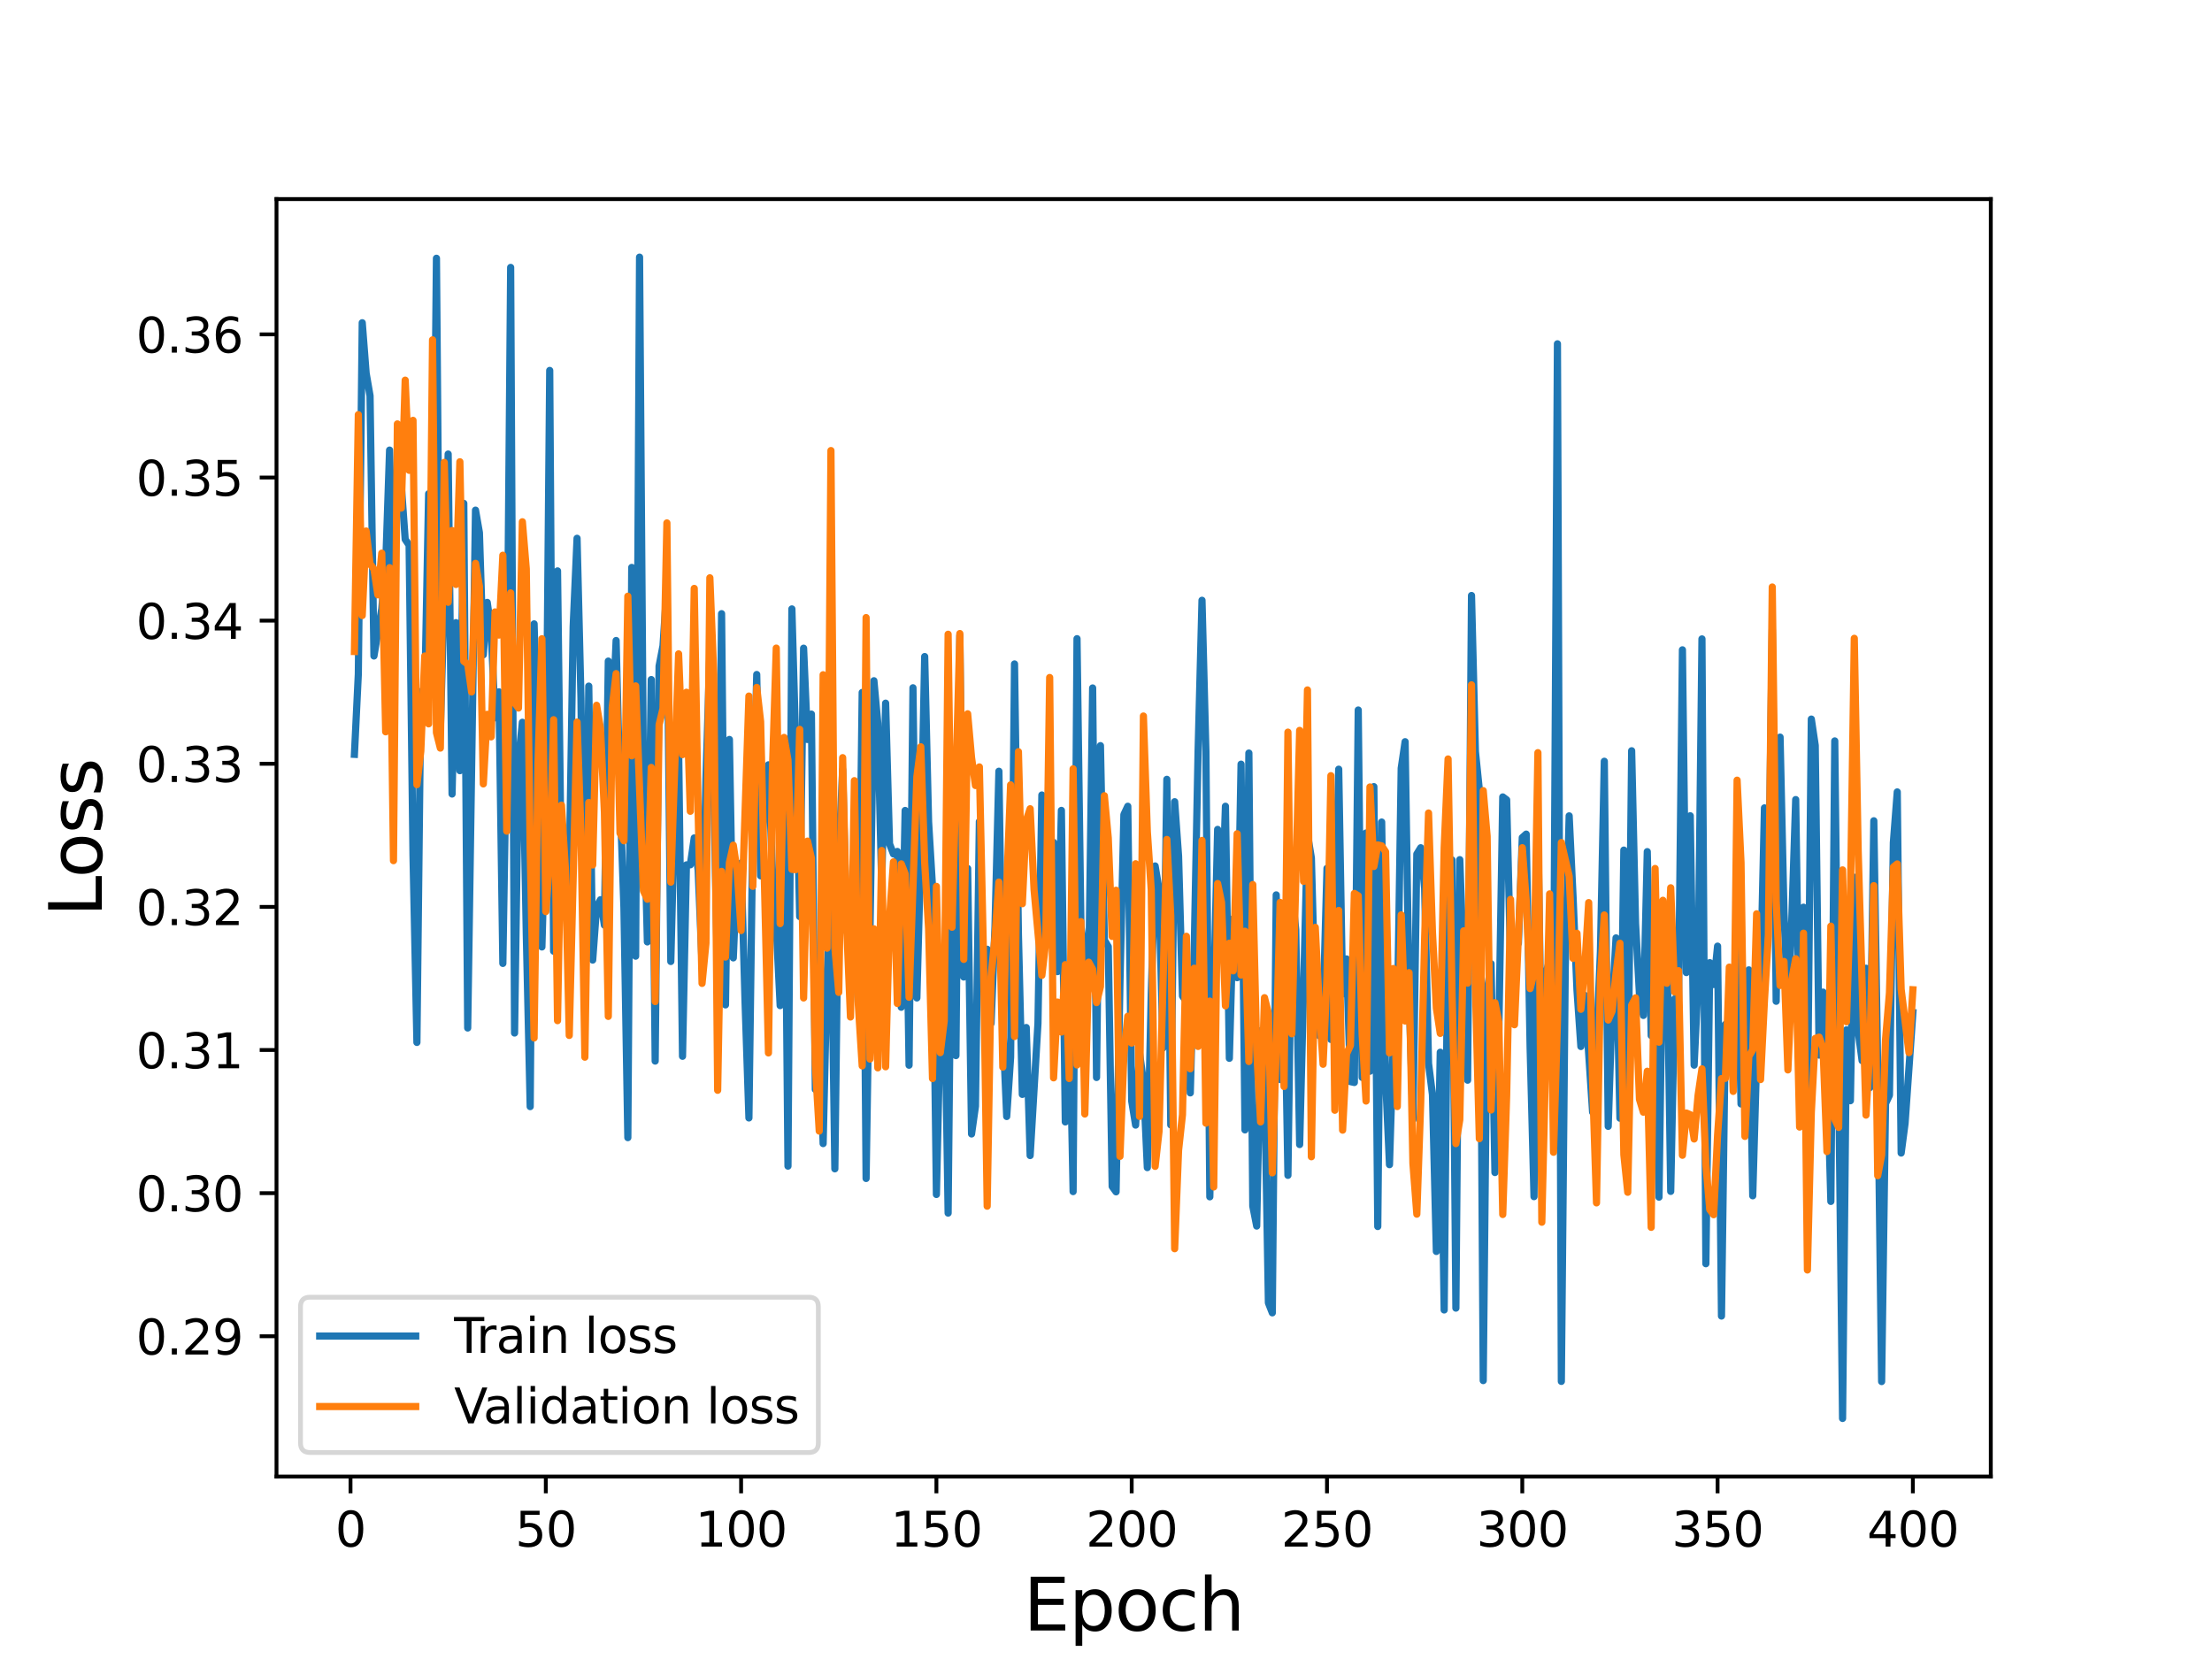 <?xml version="1.0" encoding="utf-8" standalone="no"?>
<!DOCTYPE svg PUBLIC "-//W3C//DTD SVG 1.1//EN"
  "http://www.w3.org/Graphics/SVG/1.1/DTD/svg11.dtd">
<svg height="345.6pt" version="1.1" viewBox="0 0 460.8 345.6" width="460.8pt" xmlns="http://www.w3.org/2000/svg" xmlns:xlink="http://www.w3.org/1999/xlink">
 <defs>
  <style type="text/css">*{stroke-linecap:butt;stroke-linejoin:round;}</style>
 </defs>
 <g id="figure_1">
  <g id="patch_1">
   <path d="M 0 345.6 
L 460.8 345.6 
L 460.8 0 
L 0 0 
z
" style="fill:#ffffff;"/>
  </g>
  <g id="axes_1">
   <g id="patch_2">
    <path d="M 57.6 307.584 
L 414.72 307.584 
L 414.72 41.472 
L 57.6 41.472 
z
" style="fill:#ffffff;"/>
   </g>
   <g id="matplotlib.axis_1">
    <g id="xtick_1">
     <g id="line2d_1">
      <defs>
       <path d="M 0 0 
L 0 3.5 
" id="mbfb930cbac" style="stroke:#000000;stroke-width:0.8;"/>
      </defs>
      <g>
       <use style="stroke:#000000;stroke-width:0.8;" x="73.019" xlink:href="#mbfb930cbac" y="307.584"/>
      </g>
     </g>
     <g id="text_1">
      <!-- 0 -->
      <g transform="translate(69.838 322.182)scale(0.1 -0.1)">
       <defs>
        <path d="M 2034 4250 
Q 1547 4250 1301 3770 
Q 1056 3291 1056 2328 
Q 1056 1369 1301 889 
Q 1547 409 2034 409 
Q 2525 409 2770 889 
Q 3016 1369 3016 2328 
Q 3016 3291 2770 3770 
Q 2525 4250 2034 4250 
z
M 2034 4750 
Q 2819 4750 3233 4129 
Q 3647 3509 3647 2328 
Q 3647 1150 3233 529 
Q 2819 -91 2034 -91 
Q 1250 -91 836 529 
Q 422 1150 422 2328 
Q 422 3509 836 4129 
Q 1250 4750 2034 4750 
z
" id="DejaVuSans-30" transform="scale(0.016)"/>
       </defs>
       <use xlink:href="#DejaVuSans-30"/>
      </g>
     </g>
    </g>
    <g id="xtick_2">
     <g id="line2d_2">
      <g>
       <use style="stroke:#000000;stroke-width:0.8;" x="113.703" xlink:href="#mbfb930cbac" y="307.584"/>
      </g>
     </g>
     <g id="text_2">
      <!-- 50 -->
      <g transform="translate(107.34 322.182)scale(0.1 -0.1)">
       <defs>
        <path d="M 691 4666 
L 3169 4666 
L 3169 4134 
L 1269 4134 
L 1269 2991 
Q 1406 3038 1543 3061 
Q 1681 3084 1819 3084 
Q 2600 3084 3056 2656 
Q 3513 2228 3513 1497 
Q 3513 744 3044 326 
Q 2575 -91 1722 -91 
Q 1428 -91 1123 -41 
Q 819 9 494 109 
L 494 744 
Q 775 591 1075 516 
Q 1375 441 1709 441 
Q 2250 441 2565 725 
Q 2881 1009 2881 1497 
Q 2881 1984 2565 2268 
Q 2250 2553 1709 2553 
Q 1456 2553 1204 2497 
Q 953 2441 691 2322 
L 691 4666 
z
" id="DejaVuSans-35" transform="scale(0.016)"/>
       </defs>
       <use xlink:href="#DejaVuSans-35"/>
       <use x="63.623" xlink:href="#DejaVuSans-30"/>
      </g>
     </g>
    </g>
    <g id="xtick_3">
     <g id="line2d_3">
      <g>
       <use style="stroke:#000000;stroke-width:0.8;" x="154.386" xlink:href="#mbfb930cbac" y="307.584"/>
      </g>
     </g>
     <g id="text_3">
      <!-- 100 -->
      <g transform="translate(144.842 322.182)scale(0.1 -0.1)">
       <defs>
        <path d="M 794 531 
L 1825 531 
L 1825 4091 
L 703 3866 
L 703 4441 
L 1819 4666 
L 2450 4666 
L 2450 531 
L 3481 531 
L 3481 0 
L 794 0 
L 794 531 
z
" id="DejaVuSans-31" transform="scale(0.016)"/>
       </defs>
       <use xlink:href="#DejaVuSans-31"/>
       <use x="63.623" xlink:href="#DejaVuSans-30"/>
       <use x="127.246" xlink:href="#DejaVuSans-30"/>
      </g>
     </g>
    </g>
    <g id="xtick_4">
     <g id="line2d_4">
      <g>
       <use style="stroke:#000000;stroke-width:0.8;" x="195.07" xlink:href="#mbfb930cbac" y="307.584"/>
      </g>
     </g>
     <g id="text_4">
      <!-- 150 -->
      <g transform="translate(185.526 322.182)scale(0.1 -0.1)">
       <use xlink:href="#DejaVuSans-31"/>
       <use x="63.623" xlink:href="#DejaVuSans-35"/>
       <use x="127.246" xlink:href="#DejaVuSans-30"/>
      </g>
     </g>
    </g>
    <g id="xtick_5">
     <g id="line2d_5">
      <g>
       <use style="stroke:#000000;stroke-width:0.8;" x="235.753" xlink:href="#mbfb930cbac" y="307.584"/>
      </g>
     </g>
     <g id="text_5">
      <!-- 200 -->
      <g transform="translate(226.209 322.182)scale(0.1 -0.1)">
       <defs>
        <path d="M 1228 531 
L 3431 531 
L 3431 0 
L 469 0 
L 469 531 
Q 828 903 1448 1529 
Q 2069 2156 2228 2338 
Q 2531 2678 2651 2914 
Q 2772 3150 2772 3378 
Q 2772 3750 2511 3984 
Q 2250 4219 1831 4219 
Q 1534 4219 1204 4116 
Q 875 4013 500 3803 
L 500 4441 
Q 881 4594 1212 4672 
Q 1544 4750 1819 4750 
Q 2544 4750 2975 4387 
Q 3406 4025 3406 3419 
Q 3406 3131 3298 2873 
Q 3191 2616 2906 2266 
Q 2828 2175 2409 1742 
Q 1991 1309 1228 531 
z
" id="DejaVuSans-32" transform="scale(0.016)"/>
       </defs>
       <use xlink:href="#DejaVuSans-32"/>
       <use x="63.623" xlink:href="#DejaVuSans-30"/>
       <use x="127.246" xlink:href="#DejaVuSans-30"/>
      </g>
     </g>
    </g>
    <g id="xtick_6">
     <g id="line2d_6">
      <g>
       <use style="stroke:#000000;stroke-width:0.8;" x="276.437" xlink:href="#mbfb930cbac" y="307.584"/>
      </g>
     </g>
     <g id="text_6">
      <!-- 250 -->
      <g transform="translate(266.893 322.182)scale(0.1 -0.1)">
       <use xlink:href="#DejaVuSans-32"/>
       <use x="63.623" xlink:href="#DejaVuSans-35"/>
       <use x="127.246" xlink:href="#DejaVuSans-30"/>
      </g>
     </g>
    </g>
    <g id="xtick_7">
     <g id="line2d_7">
      <g>
       <use style="stroke:#000000;stroke-width:0.8;" x="317.12" xlink:href="#mbfb930cbac" y="307.584"/>
      </g>
     </g>
     <g id="text_7">
      <!-- 300 -->
      <g transform="translate(307.576 322.182)scale(0.1 -0.1)">
       <defs>
        <path d="M 2597 2516 
Q 3050 2419 3304 2112 
Q 3559 1806 3559 1356 
Q 3559 666 3084 287 
Q 2609 -91 1734 -91 
Q 1441 -91 1130 -33 
Q 819 25 488 141 
L 488 750 
Q 750 597 1062 519 
Q 1375 441 1716 441 
Q 2309 441 2620 675 
Q 2931 909 2931 1356 
Q 2931 1769 2642 2001 
Q 2353 2234 1838 2234 
L 1294 2234 
L 1294 2753 
L 1863 2753 
Q 2328 2753 2575 2939 
Q 2822 3125 2822 3475 
Q 2822 3834 2567 4026 
Q 2313 4219 1838 4219 
Q 1578 4219 1281 4162 
Q 984 4106 628 3988 
L 628 4550 
Q 988 4650 1302 4700 
Q 1616 4750 1894 4750 
Q 2613 4750 3031 4423 
Q 3450 4097 3450 3541 
Q 3450 3153 3228 2886 
Q 3006 2619 2597 2516 
z
" id="DejaVuSans-33" transform="scale(0.016)"/>
       </defs>
       <use xlink:href="#DejaVuSans-33"/>
       <use x="63.623" xlink:href="#DejaVuSans-30"/>
       <use x="127.246" xlink:href="#DejaVuSans-30"/>
      </g>
     </g>
    </g>
    <g id="xtick_8">
     <g id="line2d_8">
      <g>
       <use style="stroke:#000000;stroke-width:0.8;" x="357.804" xlink:href="#mbfb930cbac" y="307.584"/>
      </g>
     </g>
     <g id="text_8">
      <!-- 350 -->
      <g transform="translate(348.26 322.182)scale(0.1 -0.1)">
       <use xlink:href="#DejaVuSans-33"/>
       <use x="63.623" xlink:href="#DejaVuSans-35"/>
       <use x="127.246" xlink:href="#DejaVuSans-30"/>
      </g>
     </g>
    </g>
    <g id="xtick_9">
     <g id="line2d_9">
      <g>
       <use style="stroke:#000000;stroke-width:0.8;" x="398.487" xlink:href="#mbfb930cbac" y="307.584"/>
      </g>
     </g>
     <g id="text_9">
      <!-- 400 -->
      <g transform="translate(388.944 322.182)scale(0.1 -0.1)">
       <defs>
        <path d="M 2419 4116 
L 825 1625 
L 2419 1625 
L 2419 4116 
z
M 2253 4666 
L 3047 4666 
L 3047 1625 
L 3713 1625 
L 3713 1100 
L 3047 1100 
L 3047 0 
L 2419 0 
L 2419 1100 
L 313 1100 
L 313 1709 
L 2253 4666 
z
" id="DejaVuSans-34" transform="scale(0.016)"/>
       </defs>
       <use xlink:href="#DejaVuSans-34"/>
       <use x="63.623" xlink:href="#DejaVuSans-30"/>
       <use x="127.246" xlink:href="#DejaVuSans-30"/>
      </g>
     </g>
    </g>
    <g id="text_10">
     <!-- Epoch -->
     <g transform="translate(213.194 339.66)scale(0.15 -0.15)">
      <defs>
       <path d="M 628 4666 
L 3578 4666 
L 3578 4134 
L 1259 4134 
L 1259 2753 
L 3481 2753 
L 3481 2222 
L 1259 2222 
L 1259 531 
L 3634 531 
L 3634 0 
L 628 0 
L 628 4666 
z
" id="DejaVuSans-45" transform="scale(0.016)"/>
       <path d="M 1159 525 
L 1159 -1331 
L 581 -1331 
L 581 3500 
L 1159 3500 
L 1159 2969 
Q 1341 3281 1617 3432 
Q 1894 3584 2278 3584 
Q 2916 3584 3314 3078 
Q 3713 2572 3713 1747 
Q 3713 922 3314 415 
Q 2916 -91 2278 -91 
Q 1894 -91 1617 61 
Q 1341 213 1159 525 
z
M 3116 1747 
Q 3116 2381 2855 2742 
Q 2594 3103 2138 3103 
Q 1681 3103 1420 2742 
Q 1159 2381 1159 1747 
Q 1159 1113 1420 752 
Q 1681 391 2138 391 
Q 2594 391 2855 752 
Q 3116 1113 3116 1747 
z
" id="DejaVuSans-70" transform="scale(0.016)"/>
       <path d="M 1959 3097 
Q 1497 3097 1228 2736 
Q 959 2375 959 1747 
Q 959 1119 1226 758 
Q 1494 397 1959 397 
Q 2419 397 2687 759 
Q 2956 1122 2956 1747 
Q 2956 2369 2687 2733 
Q 2419 3097 1959 3097 
z
M 1959 3584 
Q 2709 3584 3137 3096 
Q 3566 2609 3566 1747 
Q 3566 888 3137 398 
Q 2709 -91 1959 -91 
Q 1206 -91 779 398 
Q 353 888 353 1747 
Q 353 2609 779 3096 
Q 1206 3584 1959 3584 
z
" id="DejaVuSans-6f" transform="scale(0.016)"/>
       <path d="M 3122 3366 
L 3122 2828 
Q 2878 2963 2633 3030 
Q 2388 3097 2138 3097 
Q 1578 3097 1268 2742 
Q 959 2388 959 1747 
Q 959 1106 1268 751 
Q 1578 397 2138 397 
Q 2388 397 2633 464 
Q 2878 531 3122 666 
L 3122 134 
Q 2881 22 2623 -34 
Q 2366 -91 2075 -91 
Q 1284 -91 818 406 
Q 353 903 353 1747 
Q 353 2603 823 3093 
Q 1294 3584 2113 3584 
Q 2378 3584 2631 3529 
Q 2884 3475 3122 3366 
z
" id="DejaVuSans-63" transform="scale(0.016)"/>
       <path d="M 3513 2113 
L 3513 0 
L 2938 0 
L 2938 2094 
Q 2938 2591 2744 2837 
Q 2550 3084 2163 3084 
Q 1697 3084 1428 2787 
Q 1159 2491 1159 1978 
L 1159 0 
L 581 0 
L 581 4863 
L 1159 4863 
L 1159 2956 
Q 1366 3272 1645 3428 
Q 1925 3584 2291 3584 
Q 2894 3584 3203 3211 
Q 3513 2838 3513 2113 
z
" id="DejaVuSans-68" transform="scale(0.016)"/>
      </defs>
      <use xlink:href="#DejaVuSans-45"/>
      <use x="63.184" xlink:href="#DejaVuSans-70"/>
      <use x="126.66" xlink:href="#DejaVuSans-6f"/>
      <use x="187.842" xlink:href="#DejaVuSans-63"/>
      <use x="242.822" xlink:href="#DejaVuSans-68"/>
     </g>
    </g>
   </g>
   <g id="matplotlib.axis_2">
    <g id="ytick_1">
     <g id="line2d_10">
      <defs>
       <path d="M 0 0 
L -3.5 0 
" id="m2e2a58f5d6" style="stroke:#000000;stroke-width:0.8;"/>
      </defs>
      <g>
       <use style="stroke:#000000;stroke-width:0.8;" x="57.6" xlink:href="#m2e2a58f5d6" y="278.366"/>
      </g>
     </g>
     <g id="text_11">
      <!-- 0.29 -->
      <g transform="translate(28.334 282.165)scale(0.1 -0.1)">
       <defs>
        <path d="M 684 794 
L 1344 794 
L 1344 0 
L 684 0 
L 684 794 
z
" id="DejaVuSans-2e" transform="scale(0.016)"/>
        <path d="M 703 97 
L 703 672 
Q 941 559 1184 500 
Q 1428 441 1663 441 
Q 2288 441 2617 861 
Q 2947 1281 2994 2138 
Q 2813 1869 2534 1725 
Q 2256 1581 1919 1581 
Q 1219 1581 811 2004 
Q 403 2428 403 3163 
Q 403 3881 828 4315 
Q 1253 4750 1959 4750 
Q 2769 4750 3195 4129 
Q 3622 3509 3622 2328 
Q 3622 1225 3098 567 
Q 2575 -91 1691 -91 
Q 1453 -91 1209 -44 
Q 966 3 703 97 
z
M 1959 2075 
Q 2384 2075 2632 2365 
Q 2881 2656 2881 3163 
Q 2881 3666 2632 3958 
Q 2384 4250 1959 4250 
Q 1534 4250 1286 3958 
Q 1038 3666 1038 3163 
Q 1038 2656 1286 2365 
Q 1534 2075 1959 2075 
z
" id="DejaVuSans-39" transform="scale(0.016)"/>
       </defs>
       <use xlink:href="#DejaVuSans-30"/>
       <use x="63.623" xlink:href="#DejaVuSans-2e"/>
       <use x="95.41" xlink:href="#DejaVuSans-32"/>
       <use x="159.033" xlink:href="#DejaVuSans-39"/>
      </g>
     </g>
    </g>
    <g id="ytick_2">
     <g id="line2d_11">
      <g>
       <use style="stroke:#000000;stroke-width:0.8;" x="57.6" xlink:href="#m2e2a58f5d6" y="248.551"/>
      </g>
     </g>
     <g id="text_12">
      <!-- 0.30 -->
      <g transform="translate(28.334 252.35)scale(0.1 -0.1)">
       <use xlink:href="#DejaVuSans-30"/>
       <use x="63.623" xlink:href="#DejaVuSans-2e"/>
       <use x="95.41" xlink:href="#DejaVuSans-33"/>
       <use x="159.033" xlink:href="#DejaVuSans-30"/>
      </g>
     </g>
    </g>
    <g id="ytick_3">
     <g id="line2d_12">
      <g>
       <use style="stroke:#000000;stroke-width:0.8;" x="57.6" xlink:href="#m2e2a58f5d6" y="218.735"/>
      </g>
     </g>
     <g id="text_13">
      <!-- 0.31 -->
      <g transform="translate(28.334 222.535)scale(0.1 -0.1)">
       <use xlink:href="#DejaVuSans-30"/>
       <use x="63.623" xlink:href="#DejaVuSans-2e"/>
       <use x="95.41" xlink:href="#DejaVuSans-33"/>
       <use x="159.033" xlink:href="#DejaVuSans-31"/>
      </g>
     </g>
    </g>
    <g id="ytick_4">
     <g id="line2d_13">
      <g>
       <use style="stroke:#000000;stroke-width:0.8;" x="57.6" xlink:href="#m2e2a58f5d6" y="188.92"/>
      </g>
     </g>
     <g id="text_14">
      <!-- 0.32 -->
      <g transform="translate(28.334 192.719)scale(0.1 -0.1)">
       <use xlink:href="#DejaVuSans-30"/>
       <use x="63.623" xlink:href="#DejaVuSans-2e"/>
       <use x="95.41" xlink:href="#DejaVuSans-33"/>
       <use x="159.033" xlink:href="#DejaVuSans-32"/>
      </g>
     </g>
    </g>
    <g id="ytick_5">
     <g id="line2d_14">
      <g>
       <use style="stroke:#000000;stroke-width:0.8;" x="57.6" xlink:href="#m2e2a58f5d6" y="159.105"/>
      </g>
     </g>
     <g id="text_15">
      <!-- 0.33 -->
      <g transform="translate(28.334 162.904)scale(0.1 -0.1)">
       <use xlink:href="#DejaVuSans-30"/>
       <use x="63.623" xlink:href="#DejaVuSans-2e"/>
       <use x="95.41" xlink:href="#DejaVuSans-33"/>
       <use x="159.033" xlink:href="#DejaVuSans-33"/>
      </g>
     </g>
    </g>
    <g id="ytick_6">
     <g id="line2d_15">
      <g>
       <use style="stroke:#000000;stroke-width:0.8;" x="57.6" xlink:href="#m2e2a58f5d6" y="129.289"/>
      </g>
     </g>
     <g id="text_16">
      <!-- 0.34 -->
      <g transform="translate(28.334 133.089)scale(0.1 -0.1)">
       <use xlink:href="#DejaVuSans-30"/>
       <use x="63.623" xlink:href="#DejaVuSans-2e"/>
       <use x="95.41" xlink:href="#DejaVuSans-33"/>
       <use x="159.033" xlink:href="#DejaVuSans-34"/>
      </g>
     </g>
    </g>
    <g id="ytick_7">
     <g id="line2d_16">
      <g>
       <use style="stroke:#000000;stroke-width:0.8;" x="57.6" xlink:href="#m2e2a58f5d6" y="99.474"/>
      </g>
     </g>
     <g id="text_17">
      <!-- 0.35 -->
      <g transform="translate(28.334 103.273)scale(0.1 -0.1)">
       <use xlink:href="#DejaVuSans-30"/>
       <use x="63.623" xlink:href="#DejaVuSans-2e"/>
       <use x="95.41" xlink:href="#DejaVuSans-33"/>
       <use x="159.033" xlink:href="#DejaVuSans-35"/>
      </g>
     </g>
    </g>
    <g id="ytick_8">
     <g id="line2d_17">
      <g>
       <use style="stroke:#000000;stroke-width:0.8;" x="57.6" xlink:href="#m2e2a58f5d6" y="69.659"/>
      </g>
     </g>
     <g id="text_18">
      <!-- 0.36 -->
      <g transform="translate(28.334 73.458)scale(0.1 -0.1)">
       <defs>
        <path d="M 2113 2584 
Q 1688 2584 1439 2293 
Q 1191 2003 1191 1497 
Q 1191 994 1439 701 
Q 1688 409 2113 409 
Q 2538 409 2786 701 
Q 3034 994 3034 1497 
Q 3034 2003 2786 2293 
Q 2538 2584 2113 2584 
z
M 3366 4563 
L 3366 3988 
Q 3128 4100 2886 4159 
Q 2644 4219 2406 4219 
Q 1781 4219 1451 3797 
Q 1122 3375 1075 2522 
Q 1259 2794 1537 2939 
Q 1816 3084 2150 3084 
Q 2853 3084 3261 2657 
Q 3669 2231 3669 1497 
Q 3669 778 3244 343 
Q 2819 -91 2113 -91 
Q 1303 -91 875 529 
Q 447 1150 447 2328 
Q 447 3434 972 4092 
Q 1497 4750 2381 4750 
Q 2619 4750 2861 4703 
Q 3103 4656 3366 4563 
z
" id="DejaVuSans-36" transform="scale(0.016)"/>
       </defs>
       <use xlink:href="#DejaVuSans-30"/>
       <use x="63.623" xlink:href="#DejaVuSans-2e"/>
       <use x="95.41" xlink:href="#DejaVuSans-33"/>
       <use x="159.033" xlink:href="#DejaVuSans-36"/>
      </g>
     </g>
    </g>
    <g id="text_19">
     <!-- Loss -->
     <g transform="translate(21.215 190.979)rotate(-90)scale(0.15 -0.15)">
      <defs>
       <path d="M 628 4666 
L 1259 4666 
L 1259 531 
L 3531 531 
L 3531 0 
L 628 0 
L 628 4666 
z
" id="DejaVuSans-4c" transform="scale(0.016)"/>
       <path d="M 2834 3397 
L 2834 2853 
Q 2591 2978 2328 3040 
Q 2066 3103 1784 3103 
Q 1356 3103 1142 2972 
Q 928 2841 928 2578 
Q 928 2378 1081 2264 
Q 1234 2150 1697 2047 
L 1894 2003 
Q 2506 1872 2764 1633 
Q 3022 1394 3022 966 
Q 3022 478 2636 193 
Q 2250 -91 1575 -91 
Q 1294 -91 989 -36 
Q 684 19 347 128 
L 347 722 
Q 666 556 975 473 
Q 1284 391 1588 391 
Q 1994 391 2212 530 
Q 2431 669 2431 922 
Q 2431 1156 2273 1281 
Q 2116 1406 1581 1522 
L 1381 1569 
Q 847 1681 609 1914 
Q 372 2147 372 2553 
Q 372 3047 722 3315 
Q 1072 3584 1716 3584 
Q 2034 3584 2315 3537 
Q 2597 3491 2834 3397 
z
" id="DejaVuSans-73" transform="scale(0.016)"/>
      </defs>
      <use xlink:href="#DejaVuSans-4c"/>
      <use x="53.963" xlink:href="#DejaVuSans-6f"/>
      <use x="115.145" xlink:href="#DejaVuSans-73"/>
      <use x="167.244" xlink:href="#DejaVuSans-73"/>
     </g>
    </g>
   </g>
   <g id="line2d_18">
    <path clip-path="url(#pc5de8c504d)" d="M 73.833 157.142 
L 74.646 140.411 
L 75.46 67.232 
L 76.274 77.742 
L 77.087 82.456 
L 77.901 136.654 
L 79.528 126.823 
L 80.342 117.758 
L 81.156 93.764 
L 81.969 123.819 
L 82.783 101.076 
L 83.597 101.078 
L 84.41 112.359 
L 85.224 113.568 
L 86.038 178.24 
L 86.851 217.155 
L 87.665 144.065 
L 88.479 144.93 
L 89.292 102.857 
L 90.106 136.716 
L 90.92 53.802 
L 91.733 152.375 
L 93.361 94.585 
L 94.174 165.408 
L 94.988 129.711 
L 95.802 160.547 
L 96.616 104.859 
L 97.429 214.148 
L 99.057 106.274 
L 99.87 110.959 
L 100.684 136.411 
L 101.498 125.492 
L 102.311 131.283 
L 103.125 149.53 
L 103.939 144.12 
L 104.752 200.698 
L 105.566 151.355 
L 106.38 55.706 
L 107.193 215.197 
L 108.007 158.47 
L 108.821 150.466 
L 109.634 194.557 
L 110.448 230.524 
L 111.262 129.965 
L 112.075 157.162 
L 112.889 197.266 
L 113.703 167.956 
L 114.516 77.171 
L 115.33 198.15 
L 116.144 118.929 
L 116.957 184.717 
L 117.771 188.521 
L 118.585 181.821 
L 119.398 130.592 
L 120.212 112.14 
L 121.026 145.48 
L 121.839 209.176 
L 122.653 142.929 
L 123.467 199.997 
L 124.28 188.906 
L 125.094 187.432 
L 125.908 192.724 
L 126.721 137.719 
L 127.535 152.016 
L 128.349 133.432 
L 129.162 166.204 
L 129.976 189.131 
L 130.79 236.99 
L 131.603 118.206 
L 132.417 199.187 
L 133.231 53.568 
L 134.044 163.618 
L 134.858 196.216 
L 135.672 141.564 
L 136.485 221.038 
L 137.299 138.756 
L 138.113 134.517 
L 138.926 122.401 
L 139.74 200.293 
L 140.554 168.238 
L 141.367 155.733 
L 142.181 220.042 
L 142.995 180.171 
L 143.808 180.156 
L 144.622 174.557 
L 145.436 181.274 
L 146.249 200.687 
L 147.063 162.205 
L 147.877 135.876 
L 148.69 163.848 
L 149.504 205.119 
L 150.318 127.843 
L 151.131 209.336 
L 151.945 154.044 
L 152.759 199.543 
L 153.572 180.332 
L 154.386 179.78 
L 155.2 208.486 
L 156.013 232.888 
L 156.827 172.559 
L 157.641 140.51 
L 158.454 182.452 
L 159.268 166.491 
L 160.082 159.324 
L 160.895 181.096 
L 161.709 193.159 
L 162.523 209.486 
L 163.336 153.75 
L 164.15 242.923 
L 164.964 126.85 
L 165.777 155.736 
L 166.591 190.94 
L 167.405 135.031 
L 168.219 154.052 
L 169.032 148.76 
L 169.846 226.946 
L 170.66 213.064 
L 171.473 238.229 
L 172.287 203.177 
L 173.101 186.498 
L 173.914 243.486 
L 174.728 178.058 
L 175.542 160.345 
L 176.355 193.991 
L 177.169 184.897 
L 177.983 195.269 
L 178.796 208.992 
L 179.61 144.253 
L 180.424 245.495 
L 182.051 141.808 
L 182.865 150.665 
L 183.678 184.627 
L 184.492 146.483 
L 185.306 175.791 
L 186.119 177.894 
L 186.933 177.377 
L 187.747 209.828 
L 188.56 168.834 
L 189.374 221.9 
L 190.188 143.278 
L 191.001 207.891 
L 191.815 177.238 
L 192.629 136.772 
L 193.442 171.178 
L 194.256 184.716 
L 195.07 248.827 
L 195.883 212.579 
L 196.697 200.391 
L 197.511 252.708 
L 198.324 170.802 
L 199.138 219.897 
L 199.952 132.392 
L 200.765 203.525 
L 201.579 180.915 
L 202.393 236.223 
L 203.206 230.448 
L 204.02 171.146 
L 204.834 206.115 
L 205.647 197.746 
L 206.461 213.185 
L 207.275 193.059 
L 208.088 160.662 
L 208.902 213.79 
L 209.716 232.585 
L 210.529 220.263 
L 211.343 138.314 
L 212.157 194.67 
L 212.97 227.984 
L 213.784 214.054 
L 214.598 240.72 
L 216.225 213.198 
L 217.039 165.615 
L 217.852 193.443 
L 218.666 196.403 
L 219.48 175.483 
L 220.293 202.405 
L 221.107 168.82 
L 221.921 233.718 
L 222.734 207.215 
L 223.548 248.229 
L 224.362 133.049 
L 225.175 192.9 
L 225.989 198.458 
L 226.803 202.851 
L 227.616 143.316 
L 228.43 224.459 
L 229.244 155.333 
L 230.057 195.834 
L 230.871 197.199 
L 231.685 247.159 
L 232.498 248.277 
L 233.312 204.387 
L 234.126 169.691 
L 234.939 167.957 
L 235.753 229.368 
L 236.567 234.377 
L 237.381 219.286 
L 238.194 225.338 
L 239.008 243.233 
L 239.822 207.139 
L 240.635 180.398 
L 241.449 185.288 
L 242.263 218.319 
L 243.076 162.349 
L 243.89 234.339 
L 244.704 167.013 
L 245.517 178.347 
L 246.331 207.477 
L 247.145 208.649 
L 247.958 227.669 
L 248.772 197.963 
L 249.586 156.354 
L 250.399 125.05 
L 251.213 156.505 
L 252.027 249.32 
L 252.84 207.268 
L 253.654 172.781 
L 254.468 192.188 
L 255.281 167.955 
L 256.095 220.464 
L 256.909 191.371 
L 257.722 203.671 
L 258.536 159.19 
L 259.35 235.377 
L 260.163 156.875 
L 260.977 251.251 
L 261.791 255.41 
L 262.604 214.718 
L 263.418 224.091 
L 264.232 271.411 
L 265.045 273.487 
L 265.859 186.424 
L 266.673 224.886 
L 267.486 198.237 
L 268.3 244.841 
L 269.114 185.469 
L 269.927 193.664 
L 270.741 238.426 
L 272.368 173.806 
L 273.182 178.73 
L 273.996 208.619 
L 274.809 215.743 
L 275.623 210.567 
L 276.437 180.887 
L 277.25 216.53 
L 278.064 192.442 
L 278.878 160.239 
L 279.691 207.067 
L 280.505 199.759 
L 281.319 225.317 
L 282.132 225.501 
L 282.946 147.908 
L 283.76 224.446 
L 284.573 173.53 
L 285.387 223.159 
L 286.201 163.872 
L 287.014 255.503 
L 287.828 171.246 
L 288.642 224.69 
L 289.455 242.619 
L 290.269 216.393 
L 291.083 213.259 
L 291.896 160.041 
L 292.71 154.51 
L 293.524 206.58 
L 294.337 233.282 
L 295.151 177.922 
L 295.965 176.6 
L 296.778 185.073 
L 297.592 221.542 
L 298.406 228.035 
L 299.219 260.699 
L 300.033 219.2 
L 300.847 272.889 
L 301.66 188.786 
L 302.474 179.131 
L 303.288 272.503 
L 304.101 179.083 
L 305.729 225.024 
L 306.543 124.052 
L 307.356 156.547 
L 308.17 164.508 
L 308.984 287.6 
L 309.797 206.642 
L 310.611 200.752 
L 311.425 244.259 
L 312.238 214.397 
L 313.052 166.015 
L 313.866 166.622 
L 314.679 200.166 
L 315.493 197.051 
L 316.307 196.51 
L 317.12 174.486 
L 317.934 173.763 
L 318.748 218.116 
L 319.561 249.283 
L 320.375 172.693 
L 321.189 225.542 
L 322.002 203.011 
L 322.816 199.9 
L 323.63 212.425 
L 324.443 71.623 
L 325.257 287.768 
L 326.071 201.52 
L 326.884 169.96 
L 327.698 186.842 
L 328.512 206.248 
L 329.325 218.005 
L 330.139 207.338 
L 331.766 231.679 
L 332.58 217.784 
L 333.394 198.253 
L 334.207 158.588 
L 335.021 234.64 
L 335.835 209.547 
L 336.648 195.382 
L 337.462 232.94 
L 338.276 177.093 
L 339.089 231.458 
L 339.903 156.395 
L 340.717 192.313 
L 341.53 207.184 
L 342.344 211.532 
L 343.158 177.411 
L 343.971 215.725 
L 344.785 207.837 
L 345.599 249.388 
L 346.412 192.183 
L 347.226 194.129 
L 348.04 248.187 
L 348.853 208.085 
L 349.667 208.18 
L 350.481 135.37 
L 351.294 202.605 
L 352.108 169.94 
L 352.922 221.89 
L 353.735 204.659 
L 354.549 133.096 
L 355.363 263.256 
L 356.176 200.54 
L 356.99 205.093 
L 357.804 197.099 
L 358.617 274.155 
L 359.431 213.392 
L 360.245 218.524 
L 361.058 208.719 
L 361.872 192.711 
L 362.686 229.975 
L 363.499 228.724 
L 364.313 202.042 
L 365.127 249.105 
L 365.94 220.533 
L 366.754 204.103 
L 367.568 168.298 
L 368.381 189.278 
L 369.195 131.179 
L 370.009 208.583 
L 370.822 153.557 
L 371.636 189.963 
L 372.45 210.547 
L 373.263 191.624 
L 374.077 166.567 
L 374.891 220.562 
L 375.704 188.989 
L 376.518 232.076 
L 377.332 149.799 
L 378.146 155.285 
L 378.959 219.794 
L 379.773 206.675 
L 380.587 221.574 
L 381.4 250.277 
L 382.214 154.351 
L 383.841 295.488 
L 384.655 214.536 
L 385.469 229.299 
L 386.282 182.745 
L 387.096 214.851 
L 387.91 220.955 
L 388.723 201.703 
L 389.537 226.571 
L 390.351 170.984 
L 391.164 223.048 
L 391.978 287.799 
L 392.792 229.89 
L 393.605 228.158 
L 394.419 175.55 
L 395.233 164.972 
L 396.046 240.196 
L 396.86 234.014 
L 398.487 210.951 
L 398.487 210.951 
" style="fill:none;stroke:#1f77b4;stroke-linecap:square;stroke-width:1.5;"/>
   </g>
   <g id="line2d_19">
    <path clip-path="url(#pc5de8c504d)" d="M 73.833 135.716 
L 74.646 86.38 
L 75.46 128.232 
L 76.274 110.621 
L 77.087 117.461 
L 77.901 118.559 
L 78.715 123.914 
L 79.528 115.234 
L 80.342 152.448 
L 81.156 118.261 
L 81.969 179.291 
L 82.783 88.307 
L 83.597 105.842 
L 84.41 79.195 
L 85.224 97.971 
L 86.038 87.566 
L 86.851 163.456 
L 87.665 156.455 
L 88.479 136.661 
L 89.292 150.792 
L 90.106 70.797 
L 90.92 152.625 
L 91.733 155.843 
L 92.547 96.317 
L 93.361 125.459 
L 94.174 110.521 
L 94.988 121.759 
L 95.802 96.194 
L 96.616 137.755 
L 97.429 138.346 
L 98.243 144.141 
L 99.057 117.359 
L 99.87 122.144 
L 100.684 163.301 
L 101.498 148.803 
L 102.311 153.501 
L 103.125 127.474 
L 103.939 132.294 
L 104.752 115.669 
L 105.566 173.137 
L 106.38 123.517 
L 107.193 146.394 
L 108.007 147.497 
L 108.821 108.695 
L 109.634 118.507 
L 110.448 176.902 
L 111.262 216.227 
L 112.075 159.158 
L 112.889 133.061 
L 113.703 189.897 
L 114.516 178.898 
L 115.33 149.935 
L 116.144 212.618 
L 116.957 167.727 
L 117.771 180.821 
L 118.585 215.698 
L 120.212 150.426 
L 121.026 173.322 
L 121.839 220.231 
L 122.653 167.176 
L 123.467 180.192 
L 124.28 146.922 
L 125.094 151.764 
L 125.908 169.207 
L 126.721 211.733 
L 127.535 147.441 
L 128.349 140.328 
L 129.162 173.566 
L 129.976 175.149 
L 130.79 124.204 
L 131.603 157.449 
L 132.417 142.885 
L 134.044 185.579 
L 134.858 187.324 
L 135.672 159.875 
L 136.485 208.642 
L 137.299 151.005 
L 138.113 147.601 
L 138.926 108.935 
L 139.74 183.769 
L 141.367 136.213 
L 142.181 157.203 
L 142.995 144.213 
L 143.808 169.004 
L 144.622 122.577 
L 145.436 169.216 
L 146.249 204.859 
L 147.063 196.483 
L 147.877 120.367 
L 148.69 140.518 
L 149.504 227.125 
L 150.318 181.53 
L 151.131 199.371 
L 151.945 179.738 
L 152.759 176.068 
L 153.572 181.538 
L 154.386 193.845 
L 156.013 145.004 
L 156.827 184.636 
L 157.641 143.204 
L 158.454 150.345 
L 160.082 219.343 
L 160.895 160.901 
L 161.709 135.011 
L 162.523 192.4 
L 163.336 153.62 
L 164.15 158.319 
L 164.964 181.098 
L 165.777 181.164 
L 166.591 151.948 
L 167.405 207.892 
L 168.219 175.224 
L 169.032 178.763 
L 169.846 221.833 
L 170.66 235.622 
L 171.473 140.561 
L 172.287 197.525 
L 173.101 93.859 
L 173.914 197.324 
L 174.728 206.73 
L 175.542 157.834 
L 176.355 192.257 
L 177.169 211.861 
L 177.983 162.625 
L 178.796 209.198 
L 179.61 222.043 
L 180.424 128.654 
L 181.237 220.625 
L 182.051 193.488 
L 182.865 222.456 
L 183.678 177.176 
L 184.492 222.226 
L 185.306 191.337 
L 186.119 179.541 
L 186.933 209.039 
L 187.747 179.964 
L 188.56 182.034 
L 189.374 207.75 
L 191.001 161.778 
L 191.815 155.572 
L 192.629 179.704 
L 193.442 193.444 
L 194.256 224.689 
L 195.07 184.646 
L 195.883 219.284 
L 196.697 212.673 
L 197.511 132.126 
L 198.324 193.158 
L 199.952 131.979 
L 200.765 199.853 
L 201.579 148.697 
L 202.393 157.845 
L 203.206 163.637 
L 204.02 159.762 
L 204.834 196.94 
L 205.647 251.27 
L 206.461 203.396 
L 207.275 195.134 
L 208.088 183.758 
L 208.902 222.305 
L 209.716 184.761 
L 210.529 163.496 
L 211.343 215.92 
L 212.157 156.594 
L 212.97 188.261 
L 213.784 170.904 
L 214.598 168.476 
L 215.411 185.325 
L 217.039 203.191 
L 217.852 196.224 
L 218.666 141.137 
L 219.48 224.535 
L 220.293 208.743 
L 221.107 214.994 
L 221.921 200.96 
L 222.734 224.673 
L 223.548 160.163 
L 224.362 221.853 
L 225.175 191.994 
L 225.989 232.07 
L 226.803 200.444 
L 227.616 201.937 
L 228.43 208.863 
L 229.244 205.523 
L 230.057 165.764 
L 230.871 174.55 
L 231.685 195.081 
L 232.498 185.454 
L 233.312 240.889 
L 234.126 219.681 
L 234.939 211.707 
L 235.753 217.299 
L 236.567 179.935 
L 237.381 232.568 
L 238.194 149.159 
L 239.008 173.212 
L 239.822 185.33 
L 240.635 242.978 
L 241.449 235.674 
L 243.076 174.875 
L 243.89 190.753 
L 244.704 260.127 
L 245.517 239.634 
L 246.331 232.204 
L 247.145 195.045 
L 247.958 222.649 
L 248.772 201.701 
L 249.586 217.993 
L 250.399 175.074 
L 251.213 233.978 
L 252.027 208.542 
L 252.84 247.263 
L 253.654 184.056 
L 254.468 187.992 
L 255.281 209.536 
L 256.095 196.494 
L 256.909 202.244 
L 257.722 173.681 
L 258.536 203.113 
L 259.35 193.995 
L 260.163 221.127 
L 260.977 184.271 
L 261.791 218.769 
L 262.604 233.718 
L 263.418 207.837 
L 264.232 211.083 
L 265.045 244.322 
L 265.859 218.363 
L 266.673 187.987 
L 267.486 226.339 
L 268.3 152.519 
L 269.114 215.356 
L 270.741 152.157 
L 271.555 183.6 
L 272.368 143.728 
L 273.182 240.973 
L 273.996 193.182 
L 274.809 209.197 
L 275.623 221.702 
L 276.437 203.401 
L 277.25 161.587 
L 278.064 231.284 
L 278.878 189.66 
L 279.691 235.43 
L 280.505 219.551 
L 281.319 217.785 
L 282.132 186.116 
L 282.946 186.607 
L 283.76 215.471 
L 284.573 229.367 
L 285.387 163.941 
L 286.201 180.503 
L 287.014 176.019 
L 287.828 176.207 
L 288.642 177.436 
L 289.455 219.337 
L 290.269 201.756 
L 291.083 230.511 
L 291.896 190.584 
L 292.71 212.692 
L 293.524 202.624 
L 294.337 242.35 
L 295.151 252.932 
L 295.965 229.477 
L 296.778 195.483 
L 297.592 169.366 
L 298.406 194.204 
L 299.219 209.993 
L 300.033 215.275 
L 300.847 176.58 
L 301.66 158.108 
L 302.474 206.563 
L 303.288 238.233 
L 304.101 233.248 
L 304.915 193.917 
L 305.729 204.8 
L 306.543 142.667 
L 307.356 205.761 
L 308.17 237.218 
L 308.984 164.704 
L 309.797 174.202 
L 310.611 231.233 
L 311.425 208.875 
L 312.238 213.018 
L 313.052 253.002 
L 313.866 228.186 
L 314.679 187.354 
L 315.493 213.47 
L 317.12 176.593 
L 317.934 187.585 
L 318.748 205.944 
L 319.561 202.694 
L 320.375 156.791 
L 321.189 254.611 
L 322.816 186.212 
L 323.63 240.038 
L 324.443 213.012 
L 325.257 175.519 
L 326.884 182.524 
L 327.698 199.648 
L 328.512 194.42 
L 329.325 210.251 
L 330.139 201.404 
L 330.953 188.028 
L 331.766 225.529 
L 332.58 250.581 
L 333.394 203.816 
L 334.207 190.606 
L 335.021 212.489 
L 335.835 210.62 
L 336.648 202.746 
L 337.462 196.496 
L 338.276 240.549 
L 339.089 248.373 
L 339.903 209.374 
L 340.717 207.874 
L 341.53 229.002 
L 342.344 231.688 
L 343.158 223.159 
L 343.971 255.675 
L 344.785 180.919 
L 345.599 217.104 
L 346.412 187.548 
L 347.226 204.831 
L 348.04 184.943 
L 348.853 206.656 
L 349.667 202.214 
L 350.481 240.659 
L 351.294 231.866 
L 352.108 232.208 
L 352.922 237.27 
L 353.735 228.214 
L 354.549 222.664 
L 355.363 242.571 
L 356.176 251.966 
L 356.99 253.047 
L 357.804 236.467 
L 358.617 224.685 
L 359.431 224.641 
L 360.245 201.472 
L 361.058 227.356 
L 361.872 162.525 
L 362.686 179.668 
L 363.499 236.734 
L 364.313 220.063 
L 365.127 218.68 
L 365.94 190.362 
L 366.754 224.893 
L 367.568 208.44 
L 368.381 194.995 
L 369.195 122.282 
L 370.009 187.676 
L 370.822 205.285 
L 371.636 200.288 
L 372.45 222.883 
L 373.263 204.033 
L 374.077 199.722 
L 374.891 234.786 
L 375.704 194.399 
L 376.518 264.559 
L 377.332 231.702 
L 378.146 216.325 
L 378.959 216.051 
L 379.773 218.342 
L 380.587 239.89 
L 381.4 192.933 
L 382.214 233.175 
L 383.028 234.863 
L 383.841 181.215 
L 384.655 212.848 
L 385.469 187.709 
L 386.282 132.975 
L 387.096 177.385 
L 388.723 232.295 
L 389.537 218.358 
L 390.351 184.497 
L 391.164 244.911 
L 391.978 240.599 
L 392.792 216.57 
L 393.605 206.811 
L 394.419 180.639 
L 395.233 179.974 
L 396.046 206.089 
L 397.674 219.28 
L 398.487 206.184 
L 398.487 206.184 
" style="fill:none;stroke:#ff7f0e;stroke-linecap:square;stroke-width:1.5;"/>
   </g>
   <g id="patch_3">
    <path d="M 57.6 307.584 
L 57.6 41.472 
" style="fill:none;stroke:#000000;stroke-linecap:square;stroke-linejoin:miter;stroke-width:0.8;"/>
   </g>
   <g id="patch_4">
    <path d="M 414.72 307.584 
L 414.72 41.472 
" style="fill:none;stroke:#000000;stroke-linecap:square;stroke-linejoin:miter;stroke-width:0.8;"/>
   </g>
   <g id="patch_5">
    <path d="M 57.6 307.584 
L 414.72 307.584 
" style="fill:none;stroke:#000000;stroke-linecap:square;stroke-linejoin:miter;stroke-width:0.8;"/>
   </g>
   <g id="patch_6">
    <path d="M 57.6 41.472 
L 414.72 41.472 
" style="fill:none;stroke:#000000;stroke-linecap:square;stroke-linejoin:miter;stroke-width:0.8;"/>
   </g>
   <g id="legend_1">
    <g id="patch_7">
     <path d="M 64.6 302.584 
L 168.475 302.584 
Q 170.475 302.584 170.475 300.584 
L 170.475 272.228 
Q 170.475 270.228 168.475 270.228 
L 64.6 270.228 
Q 62.6 270.228 62.6 272.228 
L 62.6 300.584 
Q 62.6 302.584 64.6 302.584 
z
" style="fill:#ffffff;opacity:0.8;stroke:#cccccc;stroke-linejoin:miter;"/>
    </g>
    <g id="line2d_20">
     <path d="M 66.6 278.326 
L 86.6 278.326 
" style="fill:none;stroke:#1f77b4;stroke-linecap:square;stroke-width:1.5;"/>
    </g>
    <g id="line2d_21"/>
    <g id="text_20">
     <!-- Train loss -->
     <g transform="translate(94.6 281.826)scale(0.1 -0.1)">
      <defs>
       <path d="M -19 4666 
L 3928 4666 
L 3928 4134 
L 2272 4134 
L 2272 0 
L 1638 0 
L 1638 4134 
L -19 4134 
L -19 4666 
z
" id="DejaVuSans-54" transform="scale(0.016)"/>
       <path d="M 2631 2963 
Q 2534 3019 2420 3045 
Q 2306 3072 2169 3072 
Q 1681 3072 1420 2755 
Q 1159 2438 1159 1844 
L 1159 0 
L 581 0 
L 581 3500 
L 1159 3500 
L 1159 2956 
Q 1341 3275 1631 3429 
Q 1922 3584 2338 3584 
Q 2397 3584 2469 3576 
Q 2541 3569 2628 3553 
L 2631 2963 
z
" id="DejaVuSans-72" transform="scale(0.016)"/>
       <path d="M 2194 1759 
Q 1497 1759 1228 1600 
Q 959 1441 959 1056 
Q 959 750 1161 570 
Q 1363 391 1709 391 
Q 2188 391 2477 730 
Q 2766 1069 2766 1631 
L 2766 1759 
L 2194 1759 
z
M 3341 1997 
L 3341 0 
L 2766 0 
L 2766 531 
Q 2569 213 2275 61 
Q 1981 -91 1556 -91 
Q 1019 -91 701 211 
Q 384 513 384 1019 
Q 384 1609 779 1909 
Q 1175 2209 1959 2209 
L 2766 2209 
L 2766 2266 
Q 2766 2663 2505 2880 
Q 2244 3097 1772 3097 
Q 1472 3097 1187 3025 
Q 903 2953 641 2809 
L 641 3341 
Q 956 3463 1253 3523 
Q 1550 3584 1831 3584 
Q 2591 3584 2966 3190 
Q 3341 2797 3341 1997 
z
" id="DejaVuSans-61" transform="scale(0.016)"/>
       <path d="M 603 3500 
L 1178 3500 
L 1178 0 
L 603 0 
L 603 3500 
z
M 603 4863 
L 1178 4863 
L 1178 4134 
L 603 4134 
L 603 4863 
z
" id="DejaVuSans-69" transform="scale(0.016)"/>
       <path d="M 3513 2113 
L 3513 0 
L 2938 0 
L 2938 2094 
Q 2938 2591 2744 2837 
Q 2550 3084 2163 3084 
Q 1697 3084 1428 2787 
Q 1159 2491 1159 1978 
L 1159 0 
L 581 0 
L 581 3500 
L 1159 3500 
L 1159 2956 
Q 1366 3272 1645 3428 
Q 1925 3584 2291 3584 
Q 2894 3584 3203 3211 
Q 3513 2838 3513 2113 
z
" id="DejaVuSans-6e" transform="scale(0.016)"/>
       <path id="DejaVuSans-20" transform="scale(0.016)"/>
       <path d="M 603 4863 
L 1178 4863 
L 1178 0 
L 603 0 
L 603 4863 
z
" id="DejaVuSans-6c" transform="scale(0.016)"/>
      </defs>
      <use xlink:href="#DejaVuSans-54"/>
      <use x="46.334" xlink:href="#DejaVuSans-72"/>
      <use x="87.447" xlink:href="#DejaVuSans-61"/>
      <use x="148.727" xlink:href="#DejaVuSans-69"/>
      <use x="176.51" xlink:href="#DejaVuSans-6e"/>
      <use x="239.889" xlink:href="#DejaVuSans-20"/>
      <use x="271.676" xlink:href="#DejaVuSans-6c"/>
      <use x="299.459" xlink:href="#DejaVuSans-6f"/>
      <use x="360.641" xlink:href="#DejaVuSans-73"/>
      <use x="412.74" xlink:href="#DejaVuSans-73"/>
     </g>
    </g>
    <g id="line2d_22">
     <path d="M 66.6 293.004 
L 86.6 293.004 
" style="fill:none;stroke:#ff7f0e;stroke-linecap:square;stroke-width:1.5;"/>
    </g>
    <g id="line2d_23"/>
    <g id="text_21">
     <!-- Validation loss -->
     <g transform="translate(94.6 296.504)scale(0.1 -0.1)">
      <defs>
       <path d="M 1831 0 
L 50 4666 
L 709 4666 
L 2188 738 
L 3669 4666 
L 4325 4666 
L 2547 0 
L 1831 0 
z
" id="DejaVuSans-56" transform="scale(0.016)"/>
       <path d="M 2906 2969 
L 2906 4863 
L 3481 4863 
L 3481 0 
L 2906 0 
L 2906 525 
Q 2725 213 2448 61 
Q 2172 -91 1784 -91 
Q 1150 -91 751 415 
Q 353 922 353 1747 
Q 353 2572 751 3078 
Q 1150 3584 1784 3584 
Q 2172 3584 2448 3432 
Q 2725 3281 2906 2969 
z
M 947 1747 
Q 947 1113 1208 752 
Q 1469 391 1925 391 
Q 2381 391 2643 752 
Q 2906 1113 2906 1747 
Q 2906 2381 2643 2742 
Q 2381 3103 1925 3103 
Q 1469 3103 1208 2742 
Q 947 2381 947 1747 
z
" id="DejaVuSans-64" transform="scale(0.016)"/>
       <path d="M 1172 4494 
L 1172 3500 
L 2356 3500 
L 2356 3053 
L 1172 3053 
L 1172 1153 
Q 1172 725 1289 603 
Q 1406 481 1766 481 
L 2356 481 
L 2356 0 
L 1766 0 
Q 1100 0 847 248 
Q 594 497 594 1153 
L 594 3053 
L 172 3053 
L 172 3500 
L 594 3500 
L 594 4494 
L 1172 4494 
z
" id="DejaVuSans-74" transform="scale(0.016)"/>
      </defs>
      <use xlink:href="#DejaVuSans-56"/>
      <use x="60.658" xlink:href="#DejaVuSans-61"/>
      <use x="121.938" xlink:href="#DejaVuSans-6c"/>
      <use x="149.721" xlink:href="#DejaVuSans-69"/>
      <use x="177.504" xlink:href="#DejaVuSans-64"/>
      <use x="240.98" xlink:href="#DejaVuSans-61"/>
      <use x="302.26" xlink:href="#DejaVuSans-74"/>
      <use x="341.469" xlink:href="#DejaVuSans-69"/>
      <use x="369.252" xlink:href="#DejaVuSans-6f"/>
      <use x="430.434" xlink:href="#DejaVuSans-6e"/>
      <use x="493.812" xlink:href="#DejaVuSans-20"/>
      <use x="525.6" xlink:href="#DejaVuSans-6c"/>
      <use x="553.383" xlink:href="#DejaVuSans-6f"/>
      <use x="614.564" xlink:href="#DejaVuSans-73"/>
      <use x="666.664" xlink:href="#DejaVuSans-73"/>
     </g>
    </g>
   </g>
  </g>
 </g>
 <defs>
  <clipPath id="pc5de8c504d">
   <rect height="266.112" width="357.12" x="57.6" y="41.472"/>
  </clipPath>
 </defs>
</svg>
